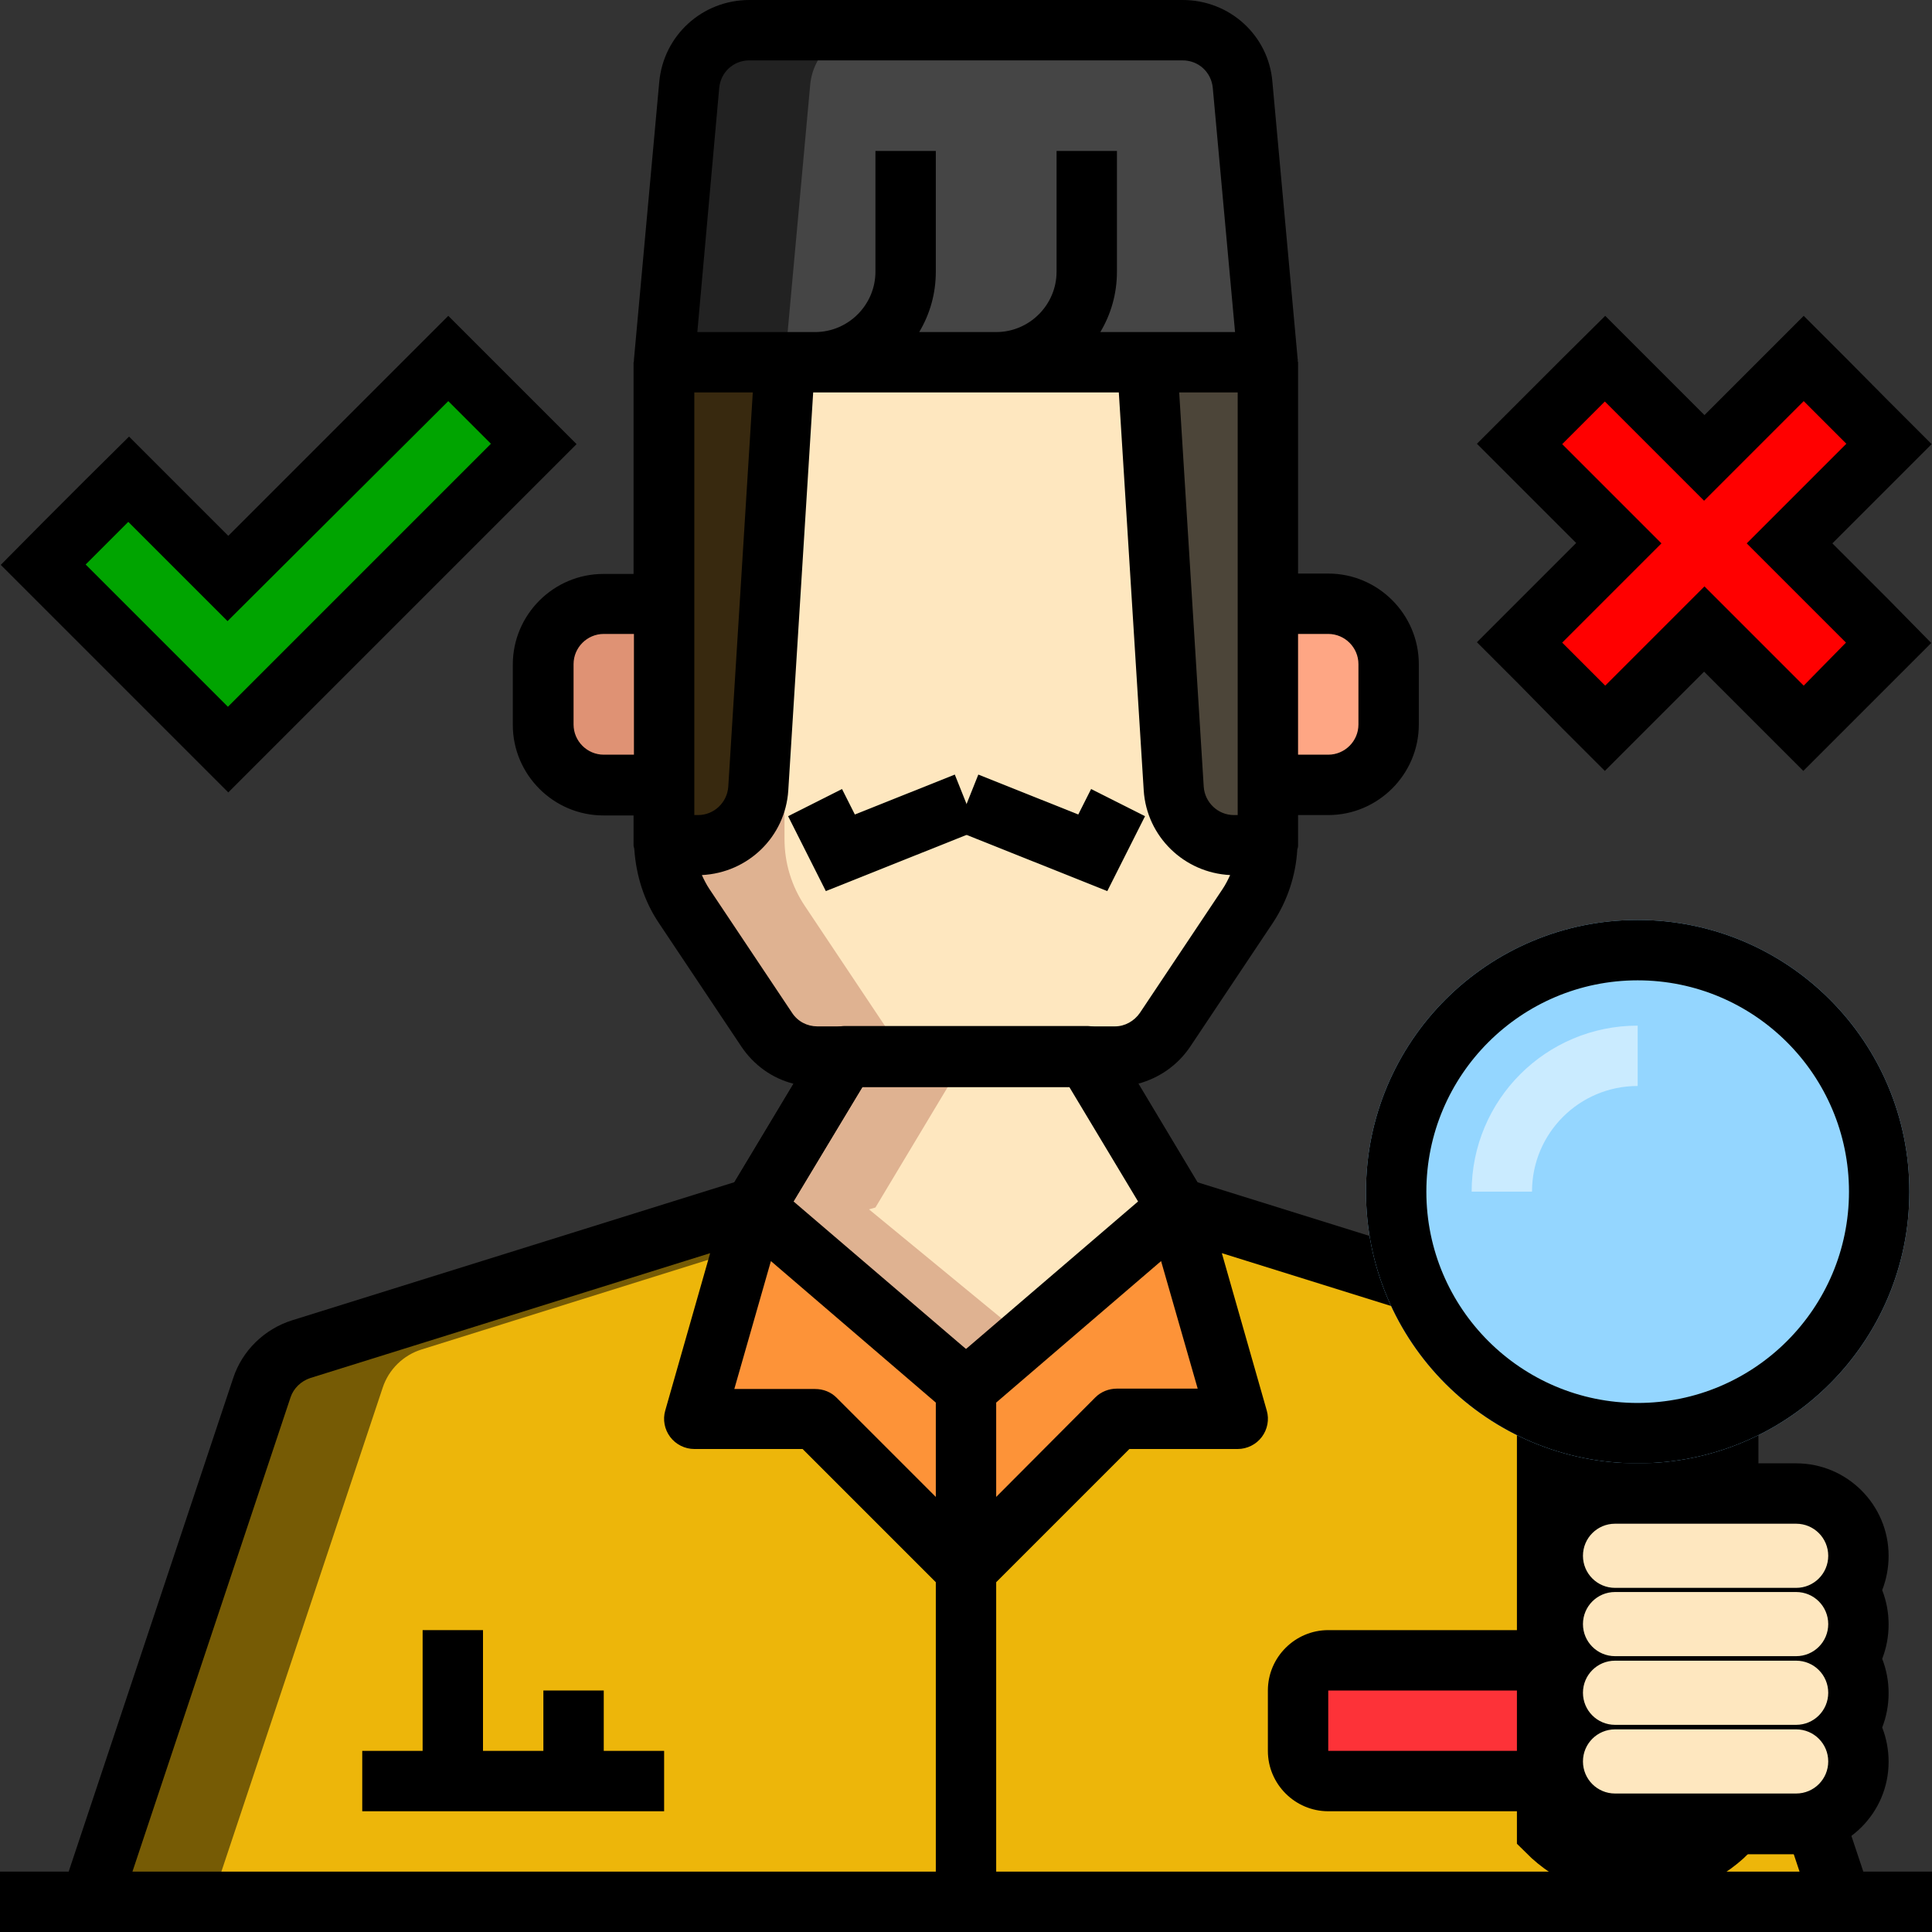 <?xml version="1.0" encoding="utf-8"?>
<!-- Generator: Adobe Illustrator 21.0.2, SVG Export Plug-In . SVG Version: 6.00 Build 0)  -->
<svg version="1.1" id="Layer_1" xmlns="http://www.w3.org/2000/svg" xmlns:xlink="http://www.w3.org/1999/xlink" x="0px" y="0px"
	 viewBox="0 0 512 512" style="enable-background:new 0 0 512 512;" xml:space="preserve">
<rect x="0" y="0" width="512" height="512" fill="#333333" stroke="none"/>
<style type="text/css">
	.st0{clip-path:url(#SVGID_2_);}
	.st1{clip-path:url(#SVGID_4_);fill:#EDB60A;}
	.st2{opacity:0.5;clip-path:url(#SVGID_4_);}
	.st3{clip-path:url(#SVGID_6_);}
	.st4{clip-path:url(#SVGID_4_);fill:#FEE7BF;}
	.st5{clip-path:url(#SVGID_8_);fill:#BF7D63;}
	.st6{clip-path:url(#SVGID_10_);fill:#BF7D63;}
	.st7{clip-path:url(#SVGID_4_);}
	.st8{clip-path:url(#SVGID_4_);fill:#FEA684;}
	.st9{clip-path:url(#SVGID_12_);fill:#BF7D63;}
	.st10{clip-path:url(#SVGID_4_);fill:#BD8931;}
	.st11{opacity:0.7;clip-path:url(#SVGID_4_);}
	.st12{clip-path:url(#SVGID_14_);}
	.st13{clip-path:url(#SVGID_16_);}
	.st14{clip-path:url(#SVGID_4_);fill:#FD9338;}
	.st15{clip-path:url(#SVGID_4_);fill:#FD3238;}
	.st16{clip-path:url(#SVGID_4_);fill:#454545;}
	.st17{clip-path:url(#SVGID_18_);}
	.st18{clip-path:url(#SVGID_4_);fill:none;stroke:#000000;stroke-width:16;stroke-miterlimit:10;}
	.st19{clip-path:url(#SVGID_4_);fill:#9F4C00;}
	.st20{opacity:0.3;clip-path:url(#SVGID_4_);}
	.st21{clip-path:url(#SVGID_20_);fill:#FFFFFF;}
	.st22{clip-path:url(#SVGID_4_);fill:#94D6FF;}
	.st23{clip-path:url(#SVGID_22_);fill:none;stroke:#FFFFFF;stroke-width:16;stroke-miterlimit:10;}
	.st24{clip-path:url(#SVGID_4_);fill-rule:evenodd;clip-rule:evenodd;fill:#FEE7BF;}
	.st25{clip-path:url(#SVGID_4_);fill:#00A400;}
	.st26{clip-path:url(#SVGID_4_);fill:#FF0000;}
</style>
<g>
	<defs>
		<rect id="SVGID_1_" width="512" height="512"/>
	</defs>
	<clipPath id="SVGID_2_">
		<use xlink:href="#SVGID_1_"  style="overflow:visible;"/>
	</clipPath>
	<g class="st0">
		<defs>
			<rect id="SVGID_3_" width="512" height="512"/>
		</defs>
		<clipPath id="SVGID_4_">
			<use xlink:href="#SVGID_3_"  style="overflow:visible;"/>
		</clipPath>
		<path class="st1" d="M312,320l-24-40h-64l-24,40L79.8,357.6c-4.9,1.5-8.8,5.3-10.4,10.2L24,504h464l-45.4-136.2
			c-1.6-4.9-5.5-8.7-10.4-10.2L312,320z"/>
		<g class="st2">
			<g>
				<defs>
					<rect id="SVGID_5_" x="24" y="280" width="232" height="224"/>
				</defs>
				<clipPath id="SVGID_6_">
					<use xlink:href="#SVGID_5_"  style="overflow:visible;"/>
				</clipPath>
				<path class="st3" d="M111.8,357.6L232,320l24-40h-32l-24,40L79.8,357.6c-4.9,1.5-8.8,5.3-10.4,10.2L24,504h32l45.4-136.2
					C103,362.9,106.9,359.1,111.8,357.6"/>
			</g>
		</g>
		<path class="st4" d="M336,96v126.3c0,6.3-1.9,12.5-5.4,17.8l-21.9,32.8c-3,4.4-8,7.1-13.3,7.1h-78.9c-5.4,0-10.3-2.7-13.3-7.1
			l-21.9-32.8c-3.5-5.2-5.4-11.4-5.4-17.7V96H336z"/>
		<g class="st2">
			<g>
				<defs>
					<rect id="SVGID_7_" x="176" y="96" width="72.6" height="184"/>
				</defs>
				<clipPath id="SVGID_8_">
					<use xlink:href="#SVGID_7_"  style="overflow:visible;"/>
				</clipPath>
				<path class="st5" d="M235.2,272.9l-21.9-32.8c-3.5-5.2-5.4-11.4-5.4-17.7V96h-32v126.3c0,6.3,1.9,12.5,5.4,17.8l21.9,32.8
					c3,4.4,8,7.1,13.3,7.1h32C243.2,280,238.2,277.3,235.2,272.9"/>
			</g>
		</g>
		<polygon class="st4" points="313.7,320.5 312,320 288,280 224,280 200,320 198.3,320.5 256,368 		"/>
		<g class="st2">
			<g>
				<defs>
					<rect id="SVGID_9_" x="198.3" y="280" width="73.7" height="88"/>
				</defs>
				<clipPath id="SVGID_10_">
					<use xlink:href="#SVGID_9_"  style="overflow:visible;"/>
				</clipPath>
				<polygon class="st6" points="230.3,320.5 232,320 256,280 224,280 200,320 198.3,320.5 256,368 272,354.8 				"/>
			</g>
		</g>
		<path class="st7" d="M256,376c-1.8,0-3.6-0.6-5.1-1.8l-57.7-47.5c-2.3-1.9-3.3-4.8-2.8-7.7c0.5-2.4,2-4.5,4.2-5.6l22.5-37.6
			c1.4-2.4,4-3.9,6.9-3.9h64c2.8,0,5.4,1.5,6.9,3.9l22.5,37.6c2.1,1.1,3.7,3.2,4.2,5.6c0.6,2.9-0.5,5.8-2.8,7.7l-57.7,47.5
			C259.6,375.4,257.8,376,256,376 M209.6,319.5l46.4,38.1l46.4-38.1L283.5,288h-54.9L209.6,319.5z"/>
		<path class="st8" d="M176,208h-16c-8.8,0-16-7.2-16-16v-16c0-8.8,7.2-16,16-16h16V208z"/>
		<g class="st2">
			<g>
				<defs>
					<rect id="SVGID_11_" x="144" y="160" width="32" height="48"/>
				</defs>
				<clipPath id="SVGID_12_">
					<use xlink:href="#SVGID_11_"  style="overflow:visible;"/>
				</clipPath>
				<path class="st9" d="M176,208h-16c-8.8,0-16-7.2-16-16v-16c0-8.8,7.2-16,16-16h16V208z"/>
			</g>
		</g>
		<path class="st8" d="M352,208h-16v-48h16c8.8,0,16,7.2,16,16v16C368,200.8,360.8,208,352,208"/>
		<path class="st10" d="M185,224h-9V96h32l-7.1,113C200.4,217.4,193.4,224,185,224"/>
		<g class="st11">
			<g>
				<defs>
					<rect id="SVGID_13_" x="176" y="96" width="32" height="128"/>
				</defs>
				<clipPath id="SVGID_14_">
					<use xlink:href="#SVGID_13_"  style="overflow:visible;"/>
				</clipPath>
				<path class="st12" d="M185,224h-9V96h32l-7.1,113C200.4,217.4,193.4,224,185,224"/>
			</g>
		</g>
		<g class="st11">
			<g>
				<defs>
					<rect id="SVGID_15_" x="304" y="96" width="32" height="128"/>
				</defs>
				<clipPath id="SVGID_16_">
					<use xlink:href="#SVGID_15_"  style="overflow:visible;"/>
				</clipPath>
				<path class="st13" d="M327,224h9V96h-32l7.1,113C311.6,217.4,318.6,224,327,224"/>
			</g>
		</g>
		<polygon class="st14" points="200,320 184,376 216,376 256,416 256,368 		"/>
		<polygon class="st14" points="312,320 328,376 296,376 256,416 256,368 		"/>
		<path class="st15" d="M408,472h-56c-4.4,0-8-3.6-8-8v-16c0-4.4,3.6-8,8-8h56c4.4,0,8,3.6,8,8v16C416,468.4,412.4,472,408,472"/>
		<path class="st7" d="M408,480h-56c-8.8,0-16-7.2-16-16v-16c0-8.8,7.2-16,16-16h56c8.8,0,16,7.2,16,16v16
			C424,472.8,416.8,480,408,480 M352,448v16h56l0-16H352z"/>
		<path class="st16" d="M336,96H176l6.7-73.4c0.7-8.2,7.7-14.6,15.9-14.6h114.8c8.3,0,15.2,6.3,15.9,14.6L336,96z"/>
		<g class="st2">
			<g>
				<defs>
					<rect id="SVGID_17_" x="176" y="8" width="54.6" height="88"/>
				</defs>
				<clipPath id="SVGID_18_">
					<use xlink:href="#SVGID_17_"  style="overflow:visible;"/>
				</clipPath>
				<path class="st17" d="M230.6,8h-32c-8.3,0-15.2,6.3-15.9,14.6L176,96h32l6.7-73.4C215.4,14.3,222.3,8,230.6,8"/>
			</g>
		</g>
		<path class="st7" d="M450.2,365.2c-2.4-7.3-8.3-13-15.6-15.3l-117.3-36.6l-15.7-26.1c5.6-1.5,10.5-4.9,13.8-9.8l21.9-32.8
			c3.9-5.9,6.1-12.6,6.5-19.5c0.1-0.3,0.2-0.6,0.2-1v-1.7V216h8c13.2,0,24-10.8,24-24v-16c0-13.2-10.8-24-24-24h-8V96
			c0-0.1-0.1-0.2-0.1-0.4c0-0.1,0.1-0.2,0-0.4l-6.7-73.5C336.2,9.4,325.9,0,313.4,0H198.6c-12.5,0-22.8,9.4-23.9,21.8L168,95.3
			c0,0.1,0,0.2,0,0.4c0,0.1-0.1,0.2-0.1,0.4v56h-8c-13.2,0-24,10.8-24,24v16c0,13.2,10.8,24,24,24h8v6.3v1.7c0,0.3,0.2,0.6,0.2,1
			c0.5,7,2.6,13.7,6.5,19.5l21.9,32.8c3.3,4.9,8.2,8.4,13.8,9.8l-15.7,26.1L77.4,349.9c-7.3,2.3-13.2,8-15.6,15.3L18.2,496H0v16h24
			h464h24v-16h-18.2L450.2,365.2z M256,357.5l-45.7-39.1l18.2-30.3h54.9l18.2,30.3L256,357.5z M204.3,334.2l43.7,37.5v25l-26.3-26.3
			c-1.5-1.5-3.5-2.3-5.7-2.3h-21.4L204.3,334.2z M264,371.7l43.7-37.5l9.7,33.8H296c-2.1,0-4.2,0.8-5.7,2.3L264,396.7V371.7z
			 M328,160v48v8h-1c-4.2,0-7.7-3.3-8-7.5L312.5,104H328V160z M352,168c4.4,0,8,3.6,8,8v16c0,4.4-3.6,8-8,8h-8v-32H352z M190.6,23.3
			c0.4-4.2,3.8-7.3,8-7.3h114.8c4.2,0,7.6,3.1,8,7.3l5.9,64.7H304h-12.4c2.8-4.7,4.4-10.1,4.4-16V40h-16v32c0,8.8-7.2,16-16,16
			h-20.4c2.8-4.7,4.4-10.1,4.4-16V40h-16v32c0,8.8-7.2,16-16,16h-8h-23.2L190.6,23.3z M184,216v-8v-48v-56h15.5L193,208.5
			c-0.3,4.2-3.8,7.5-8,7.5H184z M160,200c-4.4,0-8-3.6-8-8v-16c0-4.4,3.6-8,8-8h8v32H160z M188,235.6c-0.8-1.2-1.4-2.4-2-3.7
			c12.2-0.6,22.1-10.1,22.9-22.4l6.6-105.5h81l6.6,105.5c0.8,12.2,10.7,21.8,22.9,22.4c-0.6,1.3-1.2,2.5-2,3.7l-21.9,32.8
			c-1.5,2.2-4,3.6-6.6,3.6H288h-64h-7.4c-2.7,0-5.2-1.3-6.7-3.6L188,235.6z M77,370.3c0.8-2.4,2.8-4.3,5.2-5.1l106-33.1l-11.9,41.7
			c-0.7,2.4-0.2,5,1.3,7c1.5,2,3.9,3.2,6.4,3.2h28.7l35.3,35.3V496H35.1L77,370.3z M264,496v-76.7l35.3-35.3H328
			c2.5,0,4.9-1.2,6.4-3.2c1.5-2,2-4.6,1.3-7l-11.9-41.7l106,33.1c2.4,0.8,4.4,2.7,5.2,5.1L476.9,496H264z"/>
		<polygon class="st7" points="160,448 144,448 144,464 128,464 128,432 112,432 112,464 96,464 96,480 176,480 176,464 160,464 		
			"/>
		<polyline class="st18" points="256,212.7 222.7,226 216,212.7 		"/>
		<polyline class="st18" points="256.3,212.7 289.6,226 296.3,212.7 		"/>
		<path class="st19" d="M410,387.8v97.5c13.3,13.3,34.7,13.3,48,0v-97.5H410z"/>
		<g class="st20">
			<g>
				<defs>
					<rect id="SVGID_19_" x="410" y="387.8" width="48" height="107.4"/>
				</defs>
				<clipPath id="SVGID_20_">
					<use xlink:href="#SVGID_19_"  style="overflow:visible;"/>
				</clipPath>
				<path class="st21" d="M410,387.8v97.5c13.3,13.3,34.7,13.3,48,0"/>
			</g>
		</g>
		<path class="st18" d="M410,387.8v97.5c13.3,13.3,34.7,13.3,48,0v-97.5H410z"/>
		<path class="st22" d="M506,315.8c0-39.8-32.2-72-72-72s-72,32.2-72,72c0,39.8,32.2,72,72,72S506,355.6,506,315.8"/>
		<path class="st7" d="M434,259.8c30.9,0,56,25.1,56,56c0,30.9-25.1,56-56,56s-56-25.1-56-56C378,284.9,403.1,259.8,434,259.8
			 M434,243.8c-39.8,0-72,32.2-72,72c0,39.8,32.2,72,72,72s72-32.2,72-72C506,276,473.8,243.8,434,243.8"/>
		<g class="st2">
			<g>
				<defs>
					<rect id="SVGID_21_" x="390" y="271.8" width="44" height="44"/>
				</defs>
				<clipPath id="SVGID_22_">
					<use xlink:href="#SVGID_21_"  style="overflow:visible;"/>
				</clipPath>
				<path class="st23" d="M434,279.8c-19.9,0-36,16.1-36,36"/>
			</g>
		</g>
		<path class="st24" d="M428,483.3c-9.1,0-16.5-7.4-16.5-16.5c0-3.4,1-6.5,2.7-9.1c-1.7-2.6-2.7-5.7-2.7-9.1c0-3.4,1-6.5,2.7-9.1
			c-1.7-2.6-2.7-5.7-2.7-9.1c0-3.4,1-6.5,2.7-9.1c-1.7-2.6-2.7-5.7-2.7-9.1c0-9.1,7.4-16.5,16.5-16.5h48c9.1,0,16.5,7.4,16.5,16.5
			c0,3.4-1,6.5-2.7,9.1c1.7,2.6,2.7,5.7,2.7,9.1c0,3.4-1,6.5-2.7,9.1c1.7,2.6,2.7,5.7,2.7,9.1c0,3.4-1,6.5-2.7,9.1
			c1.7,2.6,2.7,5.7,2.7,9.1c0,9.1-7.4,16.5-16.5,16.5H428z"/>
		<path class="st7" d="M476,403.8c4.7,0,8.5,3.8,8.5,8.5c0,4.7-3.8,8.5-8.5,8.5h-48c-4.7,0-8.5-3.8-8.5-8.5c0-4.7,3.8-8.5,8.5-8.5
			H476 M476,421.9c4.7,0,8.5,3.8,8.5,8.5c0,4.7-3.8,8.5-8.5,8.5h-48c-4.7,0-8.5-3.8-8.5-8.5c0-4.7,3.8-8.5,8.5-8.5H476 M476,440.1
			c4.7,0,8.5,3.8,8.5,8.5s-3.8,8.5-8.5,8.5h-48c-4.7,0-8.5-3.8-8.5-8.5s3.8-8.5,8.5-8.5H476 M476,458.3c4.7,0,8.5,3.8,8.5,8.5
			c0,4.7-3.8,8.5-8.5,8.5h-48c-4.7,0-8.5-3.8-8.5-8.5c0-4.7,3.8-8.5,8.5-8.5H476 M476,387.8h-48c-13.5,0-24.5,11-24.5,24.5
			c0,3.2,0.6,6.3,1.7,9.1c-1.1,2.8-1.7,5.9-1.7,9.1c0,3.2,0.6,6.3,1.7,9.1c-1.1,2.8-1.7,5.9-1.7,9.1s0.6,6.3,1.7,9.1
			c-1.1,2.8-1.7,5.9-1.7,9.1c0,13.5,11,24.5,24.5,24.5h48c13.5,0,24.5-11,24.5-24.5c0-3.2-0.6-6.3-1.7-9.1c1.1-2.8,1.7-5.9,1.7-9.1
			s-0.6-6.3-1.7-9.1c1.1-2.8,1.7-5.9,1.7-9.1c0-3.2-0.6-6.3-1.7-9.1c1.1-2.8,1.7-5.9,1.7-9.1C500.5,398.8,489.5,387.8,476,387.8"/>
		<polygon class="st25" points="11.5,149.7 34.1,127 60.5,153.4 118.8,95 141.5,117.7 60.5,198.6 		"/>
		<path class="st7" d="M118.8,106.3l11.3,11.3l-69.7,69.7l-37.7-37.7l11.3-11.3l26.3,26.3L118.8,106.3z M118.8,83.7L107.5,95l-47,47
			l-15-15l-11.3-11.3L22.8,127l-11.3,11.3L0.2,149.7L11.5,161l37.7,37.7l11.3,11.3l11.3-11.3l69.7-69.7l11.3-11.3l-11.3-11.3
			L130.1,95L118.8,83.7z"/>
		<polygon class="st26" points="451.6,166.6 425.3,193 402.7,170.3 429,144 402.7,117.7 425.3,95 451.6,121.4 478,95 500.6,117.7 
			474.3,144 500.6,170.3 478,193 		"/>
		<path class="st7" d="M478,106.3l11.3,11.3L462.9,144l26.3,26.3L478,181.7l-26.3-26.3l-26.3,26.3L414,170.3l26.3-26.3L414,117.7
			l11.3-11.3l26.3,26.3L478,106.3z M478,83.7L466.7,95l-15,15l-15-15l-11.3-11.3L414,95l-11.3,11.3l-11.3,11.3l11.3,11.3l15,15
			l-15,15l-11.3,11.3l11.3,11.3L414,193l11.3,11.3l11.3-11.3l15-15l15,15l11.3,11.3l11.3-11.3l11.3-11.3l11.3-11.3L500.6,159l-15-15
			l15-15l11.3-11.3l-11.3-11.3L489.3,95L478,83.7z"/>
	</g>
</g>
</svg>
